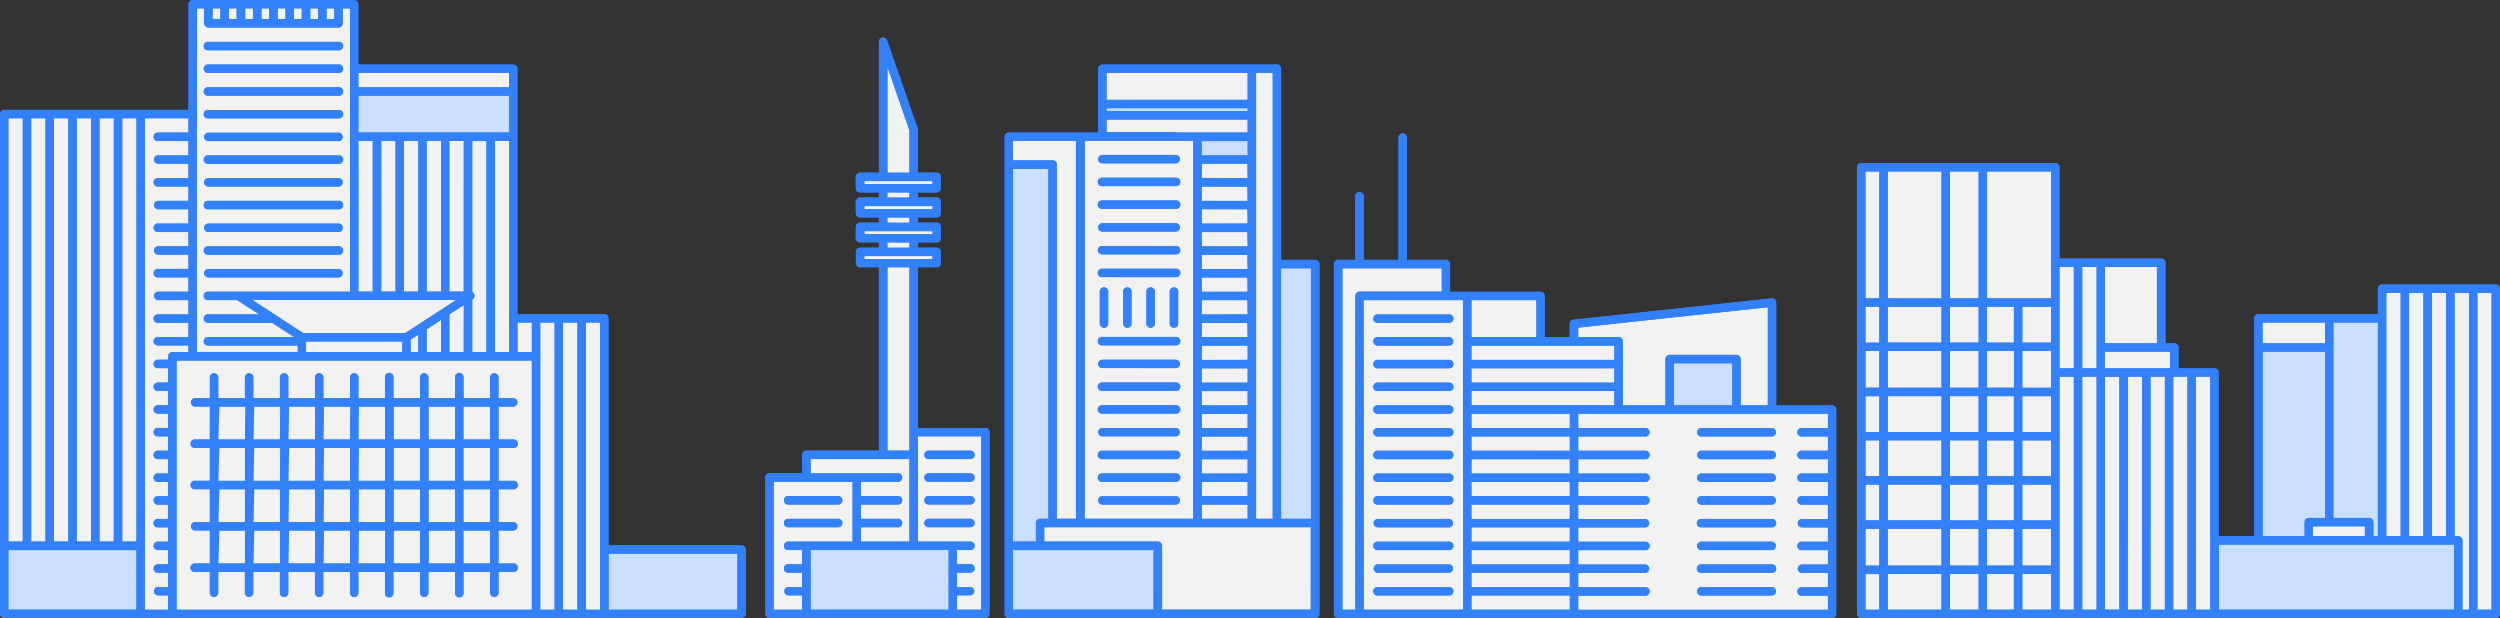 <svg xmlns="http://www.w3.org/2000/svg" viewBox="0 0 645.35 159.64"><rect x="0" y="0" width="645.35" height="159.64" fill="#333333" stroke="none"/><defs><style>.cls-1{fill:#3280fa;}.cls-2{fill:#f2f2f2;}.cls-3{fill:#cadefe;}</style></defs><title>bld_all_1</title><g id="Layer_2" data-name="Layer 2"><g id="Layer_1-2" data-name="Layer 1"><path class="cls-1" d="M644.26,73.43H614.92a1.08,1.08,0,0,0-1.09,1.08v6.57H583a1.09,1.09,0,0,0-1.09,1.09v56.25H571.65a1.08,1.08,0,0,0-1.08,1.09v19a1.08,1.08,0,0,0,1.08,1.08h72.61a1.09,1.09,0,0,0,1.09-1.08v-84A1.08,1.08,0,0,0,644.26,73.43Z"/><path class="cls-2" d="M621.88,138.42h3.7V75.6h-3.7Zm-5.88,0h3.71V75.6H616ZM600.17,83.25h-16.1v5.37h16.1Zm-3.1,55.17h13.4v-2.55h-13.4Zm30.69,0h3.7V75.6h-3.7ZM639.51,75.6v81.78h3.67V75.6Zm-5.88,62.82h.94a1.09,1.09,0,0,1,1.09,1.09v17.87h1.68V75.6h-3.71Z"/><path class="cls-3" d="M612.65,134.79v3.63h1.18V83.25H602.34V133.7h9.22A1.09,1.09,0,0,1,612.65,134.79Zm-39.91,5.8v16.79h60.74V140.59Zm22.16-5.8A1.08,1.08,0,0,1,596,133.7h4.19V90.78h-16.1v47.64H594.9Z"/><path class="cls-1" d="M644.26,73.43H614.92a1.08,1.08,0,0,0-1.09,1.08v6.57H583a1.09,1.09,0,0,0-1.09,1.09v56.25H571.65a1.08,1.08,0,0,0-1.08,1.09v19a1.08,1.08,0,0,0,1.08,1.08h72.61a1.09,1.09,0,0,0,1.09-1.08v-84A1.08,1.08,0,0,0,644.26,73.43Zm-16.5,2.17h3.7v62.82h-3.7Zm-5.88,0h3.7v62.82h-3.7Zm-5.88,0h3.71v62.82H616Zm-13.66,7.65h11.49v55.17h-1.18v-3.63a1.09,1.09,0,0,0-1.09-1.09h-9.22Zm8.13,52.62v2.55h-13.4v-2.55Zm-26.4-52.62h16.1v5.37h-16.1Zm0,7.53h16.1V133.7H596a1.08,1.08,0,0,0-1.08,1.09v3.63H584.07Zm49.41,66.6H572.74V140.59h60.74Zm3.86,0h-1.68V139.51a1.09,1.09,0,0,0-1.09-1.09h-.94V75.6h3.71Zm5.84,0h-3.67V75.6h3.67Z"/><path class="cls-1" d="M571.65,95.08h-9.27V89.7a1.08,1.08,0,0,0-1.09-1.08H559V67.82a1.09,1.09,0,0,0-1.09-1.09H531.64V43.18a1.08,1.08,0,0,0-1.09-1.08H480.46a1.08,1.08,0,0,0-1.08,1.08V158.47h0v0a1.08,1.08,0,0,0,1.08,1.08h50.09a1.09,1.09,0,0,0,.26,0h40.84a1.09,1.09,0,0,0,1.09-1.08V96.16A1.08,1.08,0,0,0,571.65,95.08Z"/><path class="cls-2" d="M487.3,122.93h13.88v-9.26H487.3Zm0-45.91h13.88V44.26H487.3Zm0,23.07h13.88V90.6H487.3Zm0,11.42h13.88v-9.25H487.3ZM503.36,146h7.41v-9.49h-7.41ZM487.3,88.44h13.88V79.18H487.3Zm16.06,68.94h7.41v-9.21h-7.41Zm0-68.94h7.41V79.18h-7.41Zm0,11.65h7.41V90.6h-7.41Zm0,34.25h7.41v-9.25h-7.41Zm0-11.41h7.41v-9.26h-7.41Zm0-11.42h7.41v-9.25h-7.41ZM487.3,157.38h13.88v-9.21H487.3ZM481.55,146h3.58v-9.49h-3.58Zm0-11.66h3.58v-9.25h-3.58Zm0-11.41h3.58v-9.26h-3.58Zm75.24-54h-13.4V88.62h13.4Zm-75.24,42.61h3.58v-9.25h-3.58Zm0,45.87h3.58v-9.21h-3.58Zm0-68.94h3.58V79.18h-3.58ZM487.3,146h13.88v-9.49H487.3Zm16.06-69h7.41V44.26h-7.41Zm-21.81,0h3.58V44.26h-3.58Zm0,23.07h3.58V90.6h-3.58Zm5.75,34.25h13.88v-9.25H487.3Zm25.64-34.25h6.94V90.6h-6.94Zm24.57,57.29h3.71V97.24h-3.71ZM522.05,88.44h7.42V79.18h-7.42Zm9.59,6.64h3.7V68.9h-3.7ZM512.94,77h16.53V44.26H512.94Zm30.45,80.36h3.71V97.24h-3.71Zm-11.75,0h3.7V97.24h-3.7Zm5.87-62.3h3.71V68.9h-3.71ZM561,157.38h3.67V97.24H561Zm-11.75,0H553V97.24h-3.7Zm17.59-60.14v60.14h3.71V97.24Zm-11.71,60.14h3.7V97.24h-3.7Zm-11.76-62.3H560.2v-4.3H543.39Zm-30.45,16.43h6.94v-9.25h-6.94Zm0,45.87h6.94v-9.21h-6.94Zm0-68.94h6.94V79.18h-6.94Zm0,34.49h6.94v-9.26h-6.94Zm0,11.41h6.94v-9.25h-6.94Zm0,11.66h6.94v-9.49h-6.94Zm9.11-45.91h7.42V90.6h-7.42Zm0,11.42h7.42v-9.25h-7.42Zm0,11.42h7.42v-9.26h-7.42Zm0,34.45h7.42v-9.21h-7.42Zm0-11.38h7.42v-9.49h-7.42Zm0-11.66h7.42v-9.25h-7.42Z"/><path class="cls-1" d="M571.65,95.08h-9.27V89.7a1.08,1.08,0,0,0-1.09-1.08H559V67.82a1.09,1.09,0,0,0-1.09-1.09H531.64V43.18a1.08,1.08,0,0,0-1.09-1.08H480.46a1.08,1.08,0,0,0-1.08,1.08V158.47h0v0a1.08,1.08,0,0,0,1.08,1.08h50.09a1.09,1.09,0,0,0,.26,0h40.84a1.09,1.09,0,0,0,1.09-1.08V96.16A1.08,1.08,0,0,0,571.65,95.08Zm-86.52,62.3h-3.58v-9.21h3.58Zm0-11.38h-3.58v-9.49h3.58Zm0-11.66h-3.58v-9.25h3.58Zm0-11.41h-3.58v-9.26h3.58Zm0-11.42h-3.58v-9.25h3.58Zm0-11.42h-3.58V90.6h3.58Zm0-11.65h-3.58V79.18h3.58Zm0-11.42h-3.58V44.26h3.58Zm16.05,80.36H487.3v-9.21h13.88Zm0-11.38H487.3v-9.49h13.88Zm0-11.66H487.3v-9.25h13.88Zm0-11.41H487.3v-9.26h13.88Zm0-11.42H487.3v-9.25h13.88Zm0-11.42H487.3V90.6h13.88Zm0-11.65H487.3V79.18h13.88Zm0-11.42H487.3V44.26h13.88Zm9.59,80.36h-7.41v-9.21h7.41Zm0-11.38h-7.41v-9.49h7.41Zm0-11.66h-7.41v-9.25h7.41Zm0-11.41h-7.41v-9.26h7.41Zm0-11.42h-7.41v-9.25h7.41Zm0-11.42h-7.41V90.6h7.41Zm0-11.65h-7.41V79.18h7.41Zm0-11.42h-7.41V44.26h7.41Zm9.11,80.36h-6.94v-9.21h6.94Zm0-11.38h-6.94v-9.49h6.94Zm0-11.66h-6.94v-9.25h6.94Zm0-11.41h-6.94v-9.26h6.94Zm0-11.42h-6.94v-9.25h6.94Zm0-11.42h-6.94V90.6h6.94Zm0-11.65h-6.94V79.18h6.94Zm9.59,68.94h-7.42v-9.21h7.42Zm0-11.38h-7.42v-9.49h7.42Zm0-11.66h-7.42v-9.25h7.42Zm0-11.41h-7.42v-9.26h7.42Zm0-11.42h-7.42v-9.25h7.42Zm0-11.42h-7.42V90.6h7.42Zm0-11.65h-7.42V79.18h7.42Zm0-11.42H512.94V44.26h16.53Zm5.87,80.36h-3.7V97.24h3.7Zm0-62.3h-3.7V68.9h3.7Zm5.88,62.3h-3.71V97.24h3.71Zm0-62.3h-3.71V68.9h3.71Zm2.17-26.18h13.4V88.62h-13.4Zm3.71,88.48h-3.71V97.24h3.71Zm5.87,0h-3.7V97.24H553Zm5.88,0h-3.7V97.24h3.7Zm1.35-62.3H543.39v-4.3H560.2Zm4.49,62.3H561V97.24h3.67Zm5.88,0h-3.71V97.24h3.71Z"/><path class="cls-1" d="M191.44,140.76H157.1V82.17A1.09,1.09,0,0,0,156,81.08H133.59V17.75a1.09,1.09,0,0,0-1.09-1.09h-40V1.08A1.08,1.08,0,0,0,91.44,0H49.73a1.08,1.08,0,0,0-1.08,1.08V28.36H1.09A1.08,1.08,0,0,0,0,29.44v129a1.09,1.09,0,0,0,1.09,1.08H191.44a1.08,1.08,0,0,0,1.08-1.08V141.84A1.08,1.08,0,0,0,191.44,140.76Z"/><path class="cls-3" d="M157.1,142.93v14.45h33.25V142.93ZM2.17,157.38H35.23V142H2.17ZM92.52,34.22h38.9V24.7H92.52Z"/><path class="cls-2" d="M145.34,157.38h3.71V83.25h-3.71Zm5.88-74.13v74.13h3.7V83.25ZM65.3,2.17h-2V4.93h2Zm4.2,0h-2V4.93h2Zm-12.61,0h-2V4.93h2Zm82.58,155.21h3.7V83.25h-3.7ZM61.09,2.17h-2V4.93h2Zm12.61,0h-2V4.93h2Zm34.74,134.77h-6.87v8.5h6.87ZM76.87,89.21H53.78a1.09,1.09,0,1,1,0-2.17H75.92l-5.69-3.7H53.78a1.09,1.09,0,1,1,0-2.17H66.9l-5.69-3.69H53.78a1.09,1.09,0,1,1,0-2.17h7.49a1.33,1.33,0,0,1,.21,0H90.35V2.17H88.48V6A1.08,1.08,0,0,1,87.39,7.1H53.78A1.08,1.08,0,0,1,52.69,6V2.17H50.82V90.89H76.87ZM53.78,10.8H87.39a1.09,1.09,0,1,1,0,2.17H53.78a1.09,1.09,0,1,1,0-2.17Zm0,5.86H87.39a1.09,1.09,0,1,1,0,2.17H53.78a1.09,1.09,0,1,1,0-2.17Zm0,5.87H87.39a1.09,1.09,0,1,1,0,2.17H53.78a1.09,1.09,0,1,1,0-2.17Zm0,5.86H87.39a1.09,1.09,0,1,1,0,2.17H53.78a1.09,1.09,0,1,1,0-2.17Zm0,5.87H87.39a1.08,1.08,0,1,1,0,2.16H53.78a1.08,1.08,0,1,1,0-2.16Zm0,5.86H87.39a1.09,1.09,0,1,1,0,2.17H53.78a1.09,1.09,0,1,1,0-2.17Zm0,5.87H87.39a1.08,1.08,0,1,1,0,2.16H53.78a1.08,1.08,0,1,1,0-2.16Zm0,5.86H87.39a1.09,1.09,0,1,1,0,2.17H53.78a1.09,1.09,0,1,1,0-2.17Zm0,5.87H87.39a1.08,1.08,0,1,1,0,2.16H53.78a1.08,1.08,0,1,1,0-2.16Zm0,5.86H87.39a1.09,1.09,0,1,1,0,2.17H53.78a1.09,1.09,0,1,1,0-2.17Zm0,5.87H87.39a1.08,1.08,0,1,1,0,2.16H53.78a1.08,1.08,0,1,1,0-2.16Zm79.81,21.44h3.7V83.25h-3.7Zm-25.15,35.39h-6.87v8.5h6.87Zm-62.86,31.1h91.71V93.06H45.58Zm4.79-20.44a1.08,1.08,0,1,1,0-2.16h3.8v-8.5h-3.8a1.09,1.09,0,1,1,0-2.17h3.8v-8.5h-3.8a1.09,1.09,0,1,1,0-2.17h3.8v-8.5h-3.8a1.08,1.08,0,1,1,0-2.16h3.8V97.34a1.09,1.09,0,0,1,2.17,0v5.44h6.88V97.34a1.09,1.09,0,0,1,2.17,0v5.44h6.87V97.34a1.09,1.09,0,0,1,2.17,0v5.44h6.88V97.34a1.09,1.09,0,0,1,2.17,0v5.44h6.87V97.34a1.09,1.09,0,0,1,2.17,0v5.44h6.87V97.34a1.09,1.09,0,0,1,2.18,0v5.44h6.87V97.34a1.09,1.09,0,0,1,2.17,0v5.44h6.87V97.34a1.09,1.09,0,0,1,2.18,0v5.44h6.87V97.34a1.09,1.09,0,0,1,2.17,0v5.44h3.8a1.08,1.08,0,1,1,0,2.16h-3.8v8.5h3.8a1.09,1.09,0,1,1,0,2.17h-3.8v8.5h3.8a1.09,1.09,0,1,1,0,2.17h-3.8v8.5h3.8a1.08,1.08,0,1,1,0,2.16h-3.8v8.5h3.8a1.09,1.09,0,1,1,0,2.17h-3.8v5.49a1.09,1.09,0,0,1-2.17,0v-5.49h-6.87v5.49a1.09,1.09,0,0,1-2.18,0v-5.49h-6.87v5.49a1.09,1.09,0,0,1-2.17,0v-5.49h-6.87v5.49a1.09,1.09,0,0,1-2.18,0v-5.49H92.52v5.49a1.09,1.09,0,0,1-2.17,0v-5.49H83.48v5.49a1.09,1.09,0,0,1-2.17,0v-5.49H74.43v5.49a1.09,1.09,0,0,1-2.17,0v-5.49H65.39v5.49a1.09,1.09,0,0,1-2.17,0v-5.49H56.34v5.49a1.09,1.09,0,0,1-2.17,0v-5.49h-3.8a1.09,1.09,0,1,1,0-2.17h3.8v-8.5Zm58.07-32h-6.87v8.5h6.87Zm0,10.67h-6.87v8.5h6.87Zm-10-79.22V75.28h3.7V36.39ZM65.13,77.44,78.28,86h26.31l13.15-8.55ZM108,90.89V86.37l-2,1.29v3.23Zm5.88,0V82.55L110.15,85v5.93Zm-10,0V88.15H79v2.74Zm27.59,0V36.39h-3.67v54.5Zm0-72.06H92.52v3.7h38.9ZM2.17,139.79H5.88V30.53H2.17ZM122,77.27l-.08,0V90.89h3.67V36.39h-3.67v39a1.07,1.07,0,0,1,.08,1.85ZM110.15,36.39V75.28h3.71V36.39Zm-13.92,0H92.52V75.28h3.71ZM86.31,2.17h-2V4.93h2Zm-4.21,0h-2V4.93h2Zm22.18,34.22V75.28H108V36.39ZM77.9,2.17h-2V4.93h2Zm41.83,34.22H116V75.28h3.7Zm0,42.34L116,81.14v9.75h3.7ZM72.26,136.94H65.39v8.5h6.87Zm27.13-10.66H92.52v8.5h6.87Zm-9-21.34H83.48v8.5h6.87Zm9,32H92.52v8.5h6.87Zm0-32H92.52v8.5h6.87Zm0,10.67H92.52v8.5h6.87ZM8.05,139.79h3.7V30.53H8.05Zm82.3-24.18H83.48v8.5h6.87Zm0,10.67H83.48v8.5h6.87Zm0,10.66H83.48v8.5h6.87Zm27.13-21.33h-6.87v8.5h6.87Zm0,10.67h-6.87v8.5h6.87Zm9-21.34h-6.87v8.5h6.87Zm-9,0h-6.87v8.5h6.87Zm9,32h-6.87v8.5h6.87Zm0-21.33h-6.87v8.5h6.87Zm0,10.67h-6.87v8.5h6.87ZM81.31,104.94H74.43v8.5h6.88ZM48.65,89.17H40.84a1.09,1.09,0,1,1,0-2.17h7.81V83.31H40.84a1.09,1.09,0,1,1,0-2.17h7.81v-3.7H40.84a1.08,1.08,0,1,1,0-2.16h7.81v-3.7H40.84a1.09,1.09,0,1,1,0-2.17h7.81v-3.7H40.84a1.08,1.08,0,1,1,0-2.16h7.81v-3.7H40.84a1.09,1.09,0,1,1,0-2.17h7.81V54H40.84a1.08,1.08,0,1,1,0-2.16h7.81v-3.7H40.84a1.09,1.09,0,1,1,0-2.17h7.81v-3.7H40.84a1.08,1.08,0,1,1,0-2.16h7.81v-3.7H40.84a1.09,1.09,0,1,1,0-2.17h7.81V30.53H37.4V157.38h6v-3.7H40.84a1.08,1.08,0,1,1,0-2.16h2.57v-3.7H40.84a1.09,1.09,0,1,1,0-2.17h2.57V142H40.84a1.09,1.09,0,1,1,0-2.17h2.57v-3.7H40.84a1.09,1.09,0,1,1,0-2.17h2.57v-3.69H40.84a1.09,1.09,0,1,1,0-2.17h2.57v-3.7H40.84a1.09,1.09,0,1,1,0-2.17h2.57V118.5H40.84a1.09,1.09,0,1,1,0-2.17h2.57v-3.7H40.84a1.09,1.09,0,1,1,0-2.17h2.57v-3.69H40.84a1.09,1.09,0,1,1,0-2.17h2.57v-3.7H40.84a1.09,1.09,0,1,1,0-2.17h2.57V95H40.84a1.09,1.09,0,1,1,0-2.17h2.57V92a1.08,1.08,0,0,1,1.08-1.08h4.16Zm14.57,47.77H56.34v8.5h6.88Zm-31.66,2.85h3.67V30.53H31.56Zm31.66-24.18H56.34v8.5h6.88Zm0,10.67H56.34v8.5h6.88ZM13.93,139.79h3.7V30.53h-3.7Zm5.87,0h3.71V30.53H19.8Zm5.88,0h3.7V30.53h-3.7Zm55.63-24.18H74.43v8.5h6.88Zm0,21.33H74.43v8.5h6.88Zm0-10.66H74.43v8.5h6.88Zm-9-21.34H65.39v8.5h6.87Zm-9,0H56.34v8.5h6.88Zm9,10.67H65.39v8.5h6.87Zm45.22,21.33h-6.87v8.5h6.87ZM72.26,126.28H65.39v8.5h6.87Z"/><path class="cls-1" d="M53.78,71.61H87.39a1.08,1.08,0,1,0,0-2.16H53.78a1.08,1.08,0,1,0,0,2.16Zm137.66,69.15H157.1V82.17A1.09,1.09,0,0,0,156,81.08H133.59V17.75a1.09,1.09,0,0,0-1.09-1.09h-40V1.08A1.08,1.08,0,0,0,91.44,0H49.73a1.08,1.08,0,0,0-1.08,1.08V28.36H1.09A1.08,1.08,0,0,0,0,29.44v129a1.09,1.09,0,0,0,1.09,1.08H191.44a1.08,1.08,0,0,0,1.08-1.08V141.84A1.08,1.08,0,0,0,191.44,140.76ZM92.52,18.83h38.9v3.7H92.52Zm0,5.87h38.9v9.52H92.52Zm38.9,11.69v54.5h-3.67V36.39Zm-9,39.66a1.11,1.11,0,0,0-.53-.63v-39h3.67v54.5h-3.67V77.32l.08,0A1.1,1.1,0,0,0,122.44,76.05Zm-2.71-39.66V75.28H116V36.39Zm-5.87,0V75.28h-3.71V36.39Zm-5.88,0V75.28h-3.7V36.39Zm-5.88,0V75.28H98.4V36.39Zm-9.58,0h3.71V75.28H92.52Zm25.22,41.05L104.59,86H78.28L65.13,77.44Zm2,1.29V90.89H116V81.14Zm-5.87,3.82v8.34h-3.71V85ZM108,86.37v4.52h-2V87.66Zm-4.15,1.78v2.74H79V88.15Zm-19.55-86h2V4.93h-2Zm-4.21,0h2V4.93h-2Zm-4.2,0h2V4.93h-2Zm-4.2,0h2V4.93h-2Zm-4.2,0h2V4.93h-2Zm-4.2,0h2V4.93h-2Zm-4.2,0h2V4.93h-2Zm-4.21,0h2V4.93h-2Zm-4,0h1.87V6A1.08,1.08,0,0,0,53.78,7.1H87.39A1.08,1.08,0,0,0,88.48,6V2.17h1.87V75.28H61.48a1.33,1.33,0,0,0-.21,0H53.78a1.09,1.09,0,1,0,0,2.17h7.43l5.69,3.69H53.78a1.09,1.09,0,1,0,0,2.17H70.23L75.92,87H53.78a1.09,1.09,0,1,0,0,2.17H76.87v1.68H50.82ZM25.68,30.53h3.7V139.79h-3.7Zm-5.88,0h3.71V139.79H19.8Zm-5.87,0h3.7V139.79h-3.7Zm-5.88,0h3.7V139.79H8.05Zm-5.88,0H5.88V139.79H2.17ZM35.23,157.38H2.17V142H35.23Zm0-17.59H31.56V30.53h3.67ZM43.41,92v.9H40.84a1.09,1.09,0,1,0,0,2.17h2.57v3.69H40.84a1.09,1.09,0,1,0,0,2.17h2.57v3.7H40.84a1.09,1.09,0,1,0,0,2.17h2.57v3.69H40.84a1.09,1.09,0,1,0,0,2.17h2.57v3.7H40.84a1.09,1.09,0,1,0,0,2.17h2.57v3.69H40.84a1.09,1.09,0,1,0,0,2.17h2.57v3.7H40.84a1.09,1.09,0,1,0,0,2.17h2.57v3.69H40.84a1.09,1.09,0,1,0,0,2.17h2.57v3.7H40.84a1.09,1.09,0,1,0,0,2.17h2.57v3.69H40.84a1.09,1.09,0,1,0,0,2.17h2.57v3.7H40.84a1.08,1.08,0,1,0,0,2.16h2.57v3.7h-6V30.53H48.65v3.69H40.84a1.09,1.09,0,1,0,0,2.17h7.81v3.7H40.84a1.08,1.08,0,1,0,0,2.16h7.81V46H40.84a1.09,1.09,0,1,0,0,2.17h7.81v3.7H40.84a1.08,1.08,0,1,0,0,2.16h7.81v3.7H40.84a1.09,1.09,0,1,0,0,2.17h7.81v3.7H40.84a1.08,1.08,0,1,0,0,2.16h7.81v3.7H40.84a1.09,1.09,0,1,0,0,2.17h7.81v3.7H40.84a1.08,1.08,0,1,0,0,2.16h7.81v3.7H40.84a1.09,1.09,0,1,0,0,2.17h7.81V87H40.84a1.09,1.09,0,1,0,0,2.17h7.81v1.72H44.49A1.08,1.08,0,0,0,43.41,92Zm93.88,65.41H45.58V93.06h91.71Zm0-66.49h-3.7V83.25h3.7Zm5.88,66.49h-3.7V83.25h3.7Zm5.88,0h-3.71V83.25h3.71Zm5.87,0h-3.7V83.25h3.7Zm35.43,0H157.1V142.93h33.25Zm-140-11.94a1.09,1.09,0,1,0,0,2.17h3.8v5.49a1.09,1.09,0,0,0,2.17,0v-5.49h6.88v5.49a1.09,1.09,0,0,0,2.17,0v-5.49h6.87v5.49a1.09,1.09,0,0,0,2.17,0v-5.49h6.88v5.49a1.09,1.09,0,0,0,2.17,0v-5.49h6.87v5.49a1.09,1.09,0,0,0,2.17,0v-5.49h6.87v5.49a1.09,1.09,0,0,0,2.18,0v-5.49h6.87v5.49a1.09,1.09,0,0,0,2.17,0v-5.49h6.87v5.49a1.09,1.09,0,0,0,2.18,0v-5.49h6.87v5.49a1.09,1.09,0,0,0,2.17,0v-5.49h3.8a1.09,1.09,0,1,0,0-2.17h-3.8v-8.5h3.8a1.08,1.08,0,1,0,0-2.16h-3.8v-8.5h3.8a1.09,1.09,0,1,0,0-2.17h-3.8v-8.5h3.8a1.09,1.09,0,1,0,0-2.17h-3.8v-8.5h3.8a1.08,1.08,0,1,0,0-2.16h-3.8V97.34a1.09,1.09,0,0,0-2.17,0v5.44h-6.87V97.34a1.09,1.09,0,0,0-2.18,0v5.44h-6.87V97.34a1.09,1.09,0,0,0-2.17,0v5.44h-6.87V97.34a1.09,1.09,0,0,0-2.18,0v5.44H92.52V97.34a1.09,1.09,0,0,0-2.17,0v5.44H83.48V97.34a1.09,1.09,0,0,0-2.17,0v5.44H74.43V97.34a1.09,1.09,0,0,0-2.17,0v5.44H65.39V97.34a1.09,1.09,0,0,0-2.17,0v5.44H56.34V97.34a1.09,1.09,0,0,0-2.17,0v5.44h-3.8a1.08,1.08,0,1,0,0,2.16h3.8v8.5h-3.8a1.09,1.09,0,1,0,0,2.17h3.8v8.5h-3.8a1.09,1.09,0,1,0,0,2.17h3.8v8.5h-3.8a1.08,1.08,0,1,0,0,2.16h3.8v8.5Zm69.29-40.5h6.87v8.5h-6.87Zm0,10.67h6.87v8.5h-6.87Zm0,10.67h6.87v8.5h-6.87Zm0,10.66h6.87v8.5h-6.87Zm-9-32h6.87v8.5h-6.87Zm0,10.67h6.87v8.5h-6.87Zm0,10.67h6.87v8.5h-6.87Zm0,10.66h6.87v8.5h-6.87Zm-9-32h6.87v8.5h-6.87Zm0,10.67h6.87v8.5h-6.87Zm0,10.67h6.87v8.5h-6.87Zm0,10.66h6.87v8.5h-6.87Zm-9-32h6.87v8.5H92.52Zm0,10.67h6.87v8.5H92.52Zm0,10.67h6.87v8.5H92.52Zm0,10.66h6.87v8.5H92.52Zm-9-32h6.87v8.5H83.48Zm0,10.67h6.87v8.5H83.48Zm0,10.67h6.87v8.5H83.48Zm0,10.66h6.87v8.5H83.48Zm-9-32h6.88v8.5H74.43Zm0,10.67h6.88v8.5H74.43Zm0,10.67h6.88v8.5H74.43Zm0,10.66h6.88v8.5H74.43Zm-9-32h6.87v8.5H65.39Zm0,10.67h6.87v8.5H65.39Zm0,10.67h6.87v8.5H65.39Zm0,10.66h6.87v8.5H65.39Zm-9-32h6.88v8.5H56.34Zm0,10.67h6.88v8.5H56.34Zm0,10.67h6.88v8.5H56.34Zm0,10.66h6.88v8.5H56.34ZM53.78,42.29H87.39a1.09,1.09,0,1,0,0-2.17H53.78a1.09,1.09,0,1,0,0,2.17Zm0-17.59H87.39a1.09,1.09,0,1,0,0-2.17H53.78a1.09,1.09,0,1,0,0,2.17Zm0,5.86H87.39a1.09,1.09,0,1,0,0-2.17H53.78a1.09,1.09,0,1,0,0,2.17Zm0-11.73H87.39a1.09,1.09,0,1,0,0-2.17H53.78a1.09,1.09,0,1,0,0,2.17Zm0-5.86H87.39a1.09,1.09,0,1,0,0-2.17H53.78a1.09,1.09,0,1,0,0,2.17Zm0,41.05H87.39a1.09,1.09,0,1,0,0-2.17H53.78a1.09,1.09,0,1,0,0,2.17Zm0,5.86H87.39a1.08,1.08,0,1,0,0-2.16H53.78a1.08,1.08,0,1,0,0,2.16Zm0-23.46H87.39a1.08,1.08,0,1,0,0-2.16H53.78a1.08,1.08,0,1,0,0,2.16Zm0,29.33H87.39a1.09,1.09,0,1,0,0-2.17H53.78a1.09,1.09,0,1,0,0,2.17Zm0-17.6H87.39a1.08,1.08,0,1,0,0-2.16H53.78a1.08,1.08,0,1,0,0,2.16Z"/><path class="cls-1" d="M254.36,110.46H236.93V69h4.87A1.08,1.08,0,0,0,242.89,68V65a1.09,1.09,0,0,0-1.09-1.09h-4.87V62.58h4.87a1.08,1.08,0,0,0,1.09-1.08V58.57a1.09,1.09,0,0,0-1.09-1.09h-4.87V56.13h4.87a1.09,1.09,0,0,0,1.09-1.08V52.11A1.08,1.08,0,0,0,241.8,51h-4.87V49.68h4.87a1.09,1.09,0,0,0,1.09-1.09V45.66a1.08,1.08,0,0,0-1.09-1.08h-4.87V33.49a1,1,0,0,0-.06-.35L229,10.42a1.1,1.1,0,0,0-1.21-.72,1.08,1.08,0,0,0-.9,1.07V44.58H222a1.08,1.08,0,0,0-1.09,1.08v2.93A1.09,1.09,0,0,0,222,49.68h4.88V51H222a1.08,1.08,0,0,0-1.09,1.08v2.94A1.09,1.09,0,0,0,222,56.13h4.88v1.35H222a1.09,1.09,0,0,0-1.09,1.09V61.5A1.08,1.08,0,0,0,222,62.58h4.88v1.35H222A1.09,1.09,0,0,0,220.94,65V68A1.08,1.08,0,0,0,222,69h4.88v47.3H208.16a1.08,1.08,0,0,0-1.09,1.08v4.78h-8.44a1.08,1.08,0,0,0-1.08,1.09v35.19a1.08,1.08,0,0,0,1.08,1.08h55.73a1.08,1.08,0,0,0,1.08-1.08V111.55A1.08,1.08,0,0,0,254.36,110.46Z"/><path class="cls-2" d="M234.76,33.67l-5.68-16.43V44.58h5.68Zm6,26h-17.6v.76h17.6Zm0-12.91h-17.6v.77h17.6Zm-6,4.29V49.68h-5.68V51Zm6,2.17h-17.6V54h17.6Zm-6,4.28V56.13h-5.68v1.35Zm-25.51,64.71h22.67a1.09,1.09,0,0,1,0,2.17h-9.67v3.7h9.67a1.09,1.09,0,0,1,0,2.17h-9.67v3.69h9.67a1.09,1.09,0,0,1,0,2.17h-9.67v3.7h12.51V118.5H209.25Zm-9.53,35.19h7.35v-3.7h-3.52a1.08,1.08,0,1,1,0-2.16h3.52v-3.7h-3.52a1.09,1.09,0,1,1,0-2.17h3.52V142h-3.52a1.09,1.09,0,1,1,0-2.17h16.53V124.36H199.72Zm3.83-29.32h12.7a1.09,1.09,0,1,1,0,2.17h-12.7a1.09,1.09,0,1,1,0-2.17Zm0,5.86h12.7a1.09,1.09,0,1,1,0,2.17h-12.7a1.09,1.09,0,1,1,0-2.17Zm31.21-70V62.58h-5.68v1.35Zm-5.68,52.4h5.68V69h-5.68ZM240.72,66.1h-17.6v.77h17.6Zm-3.79,46.53v27.16H250.4a1.09,1.09,0,1,1,0,2.17h-3.35v3.69h3.35a1.09,1.09,0,1,1,0,2.17h-3.35v3.7h3.35a1.08,1.08,0,1,1,0,2.16h-3.35v3.7h6.22V112.63Zm13.47,23.46H239.8a1.09,1.09,0,1,1,0-2.17h10.6a1.09,1.09,0,1,1,0,2.17Zm0-5.86H239.8a1.09,1.09,0,1,1,0-2.17h10.6a1.09,1.09,0,1,1,0,2.17Zm0-5.87H239.8a1.09,1.09,0,1,1,0-2.17h10.6a1.09,1.09,0,1,1,0,2.17Zm0-5.86H239.8a1.09,1.09,0,1,1,0-2.17h10.6a1.09,1.09,0,1,1,0,2.17Z"/><rect class="cls-3" x="209.25" y="141.96" width="35.64" height="15.43"/><path class="cls-1" d="M239.8,136.09h10.6a1.09,1.09,0,1,0,0-2.17H239.8a1.09,1.09,0,1,0,0,2.17Zm0-11.73h10.6a1.09,1.09,0,1,0,0-2.17H239.8a1.09,1.09,0,1,0,0,2.17Zm0-5.86h10.6a1.09,1.09,0,1,0,0-2.17H239.8a1.09,1.09,0,1,0,0,2.17Zm14.56-8H236.93V69h4.87A1.08,1.08,0,0,0,242.89,68V65a1.09,1.09,0,0,0-1.09-1.09h-4.87V62.58h4.87a1.08,1.08,0,0,0,1.09-1.08V58.57a1.09,1.09,0,0,0-1.09-1.09h-4.87V56.13h4.87a1.09,1.09,0,0,0,1.09-1.08V52.11A1.08,1.08,0,0,0,241.8,51h-4.87V49.68h4.87a1.09,1.09,0,0,0,1.09-1.09V45.66a1.08,1.08,0,0,0-1.09-1.08h-4.87V33.49a1,1,0,0,0-.06-.35L229,10.42a1.1,1.1,0,0,0-1.21-.72,1.08,1.08,0,0,0-.9,1.07V44.58H222a1.08,1.08,0,0,0-1.09,1.08v2.93A1.09,1.09,0,0,0,222,49.68h4.88V51H222a1.08,1.08,0,0,0-1.09,1.08v2.94A1.09,1.09,0,0,0,222,56.13h4.88v1.35H222a1.09,1.09,0,0,0-1.09,1.09V61.5A1.08,1.08,0,0,0,222,62.58h4.88v1.35H222A1.09,1.09,0,0,0,220.94,65V68A1.08,1.08,0,0,0,222,69h4.88v47.3H208.16a1.08,1.08,0,0,0-1.09,1.08v4.78h-8.44a1.08,1.08,0,0,0-1.08,1.09v35.19a1.08,1.08,0,0,0,1.08,1.08h55.73a1.08,1.08,0,0,0,1.08-1.08V111.55A1.08,1.08,0,0,0,254.36,110.46ZM229.08,17.24l5.68,16.43V44.58h-5.68Zm-6,30.27v-.77h17.6v.77Zm11.64,2.17V51h-5.68V49.68ZM223.12,54V53.2h17.6V54Zm11.64,2.17v1.35h-5.68V56.13Zm-11.64,4.28v-.76h17.6v.76Zm11.64,2.17v1.35h-5.68V62.58Zm-11.64,4.29V66.1h17.6v.77ZM234.76,69v47.3h-5.68V69ZM209.25,118.5h25.51v21.29H222.25v-3.7h9.67a1.09,1.09,0,0,0,0-2.17h-9.67v-3.69h9.67a1.09,1.09,0,0,0,0-2.17h-9.67v-3.7h9.67a1.09,1.09,0,0,0,0-2.17H209.25Zm-2.18,27.15h-3.52a1.09,1.09,0,1,0,0,2.17h3.52v3.7h-3.52a1.08,1.08,0,1,0,0,2.16h3.52v3.7h-7.35v-33h20.36v15.43H203.55a1.09,1.09,0,1,0,0,2.17h3.52Zm37.81,11.73H209.25V142h35.63Zm8.39,0h-6.22v-3.7h3.35a1.08,1.08,0,1,0,0-2.16h-3.35v-3.7h3.35a1.09,1.09,0,1,0,0-2.17h-3.35V142h3.35a1.09,1.09,0,1,0,0-2.17H236.93V112.63h16.34ZM239.8,130.23h10.6a1.09,1.09,0,1,0,0-2.17H239.8a1.09,1.09,0,1,0,0,2.17Zm-36.25,0h12.7a1.09,1.09,0,1,0,0-2.17h-12.7a1.09,1.09,0,1,0,0,2.17Zm0,5.86h12.7a1.09,1.09,0,1,0,0-2.17h-12.7a1.09,1.09,0,1,0,0,2.17Z"/><path class="cls-1" d="M474,105.72a1.08,1.08,0,0,0-1.08-1.09H458.51V78.1a1.09,1.09,0,0,0-.36-.81,1.11,1.11,0,0,0-.84-.27l-51.11,5.5a1.09,1.09,0,0,0-1,1.08V87h-6.45V76.39a1.09,1.09,0,0,0-1.09-1.08H374.33V68.17a1.09,1.09,0,0,0-1.09-1.08H363.18V35.65a1.09,1.09,0,1,0-2.17,0V67.09h-9V50.59a1.09,1.09,0,0,0-2.17,0v16.5h-4.43a1.08,1.08,0,0,0-1.08,1.08v90.3a1.08,1.08,0,0,0,1.08,1.08h10a1.09,1.09,0,0,0,.26,0H374a1.09,1.09,0,0,0,.26,0h4.21l.27,0h78.67a1.15,1.15,0,0,0,.26,0h7.21a1.09,1.09,0,0,0,.26,0H473A1.08,1.08,0,0,0,474,158.5v0h0Z"/><rect class="cls-3" x="432.09" y="93.77" width="15.08" height="10.86"/><path class="cls-2" d="M416.74,92.92V89.21h-36.9V92.9h36.78Zm2.17-4.8v16.51h11V92.69A1.08,1.08,0,0,1,431,91.61h17.26a1.08,1.08,0,0,1,1.09,1.08v11.94h7V79.31L407.4,84.57V87h10.42A1.08,1.08,0,0,1,418.91,88.12ZM372.16,69.26H346.53v88.12h3.34v-81A1.08,1.08,0,0,1,351,75.31h21.21Zm44.58,29.52V95.06h-36.9v3.7h36.9ZM396.6,77.48H379.84V87H396.6Zm-16.76,44.75h25.39v-3.7H379.84Zm0,5.86h25.39V124.4H379.84Zm0-11.73h25.39v-3.69H379.84Zm0-5.86h25.39v-3.7H379.84Zm85.32,0h6.7v-3.7H407.4v3.7h17.25a1.09,1.09,0,1,1,0,2.17H407.4v3.69h17.25a1.09,1.09,0,1,1,0,2.17H407.4v3.7h17.25a1.09,1.09,0,1,1,0,2.17H407.4v3.69h17.25a1.09,1.09,0,1,1,0,2.17H407.4V134h17.25a1.08,1.08,0,1,1,0,2.16H407.4v3.7h17.25a1.09,1.09,0,1,1,0,2.17H407.4v3.7h17.25a1.08,1.08,0,1,1,0,2.16H407.4v3.7h17.25a1.09,1.09,0,1,1,0,2.17H407.4v3.66h64.46v-3.66h-6.7a1.09,1.09,0,1,1,0-2.17h6.7v-3.7h-6.7a1.08,1.08,0,1,1,0-2.16h6.7V142h-6.7a1.09,1.09,0,1,1,0-2.17h6.7v-3.7h-6.7a1.08,1.08,0,1,1,0-2.16h6.7v-3.7h-6.7a1.09,1.09,0,1,1,0-2.17h6.7V124.4h-6.7a1.09,1.09,0,1,1,0-2.17h6.7v-3.7h-6.7a1.09,1.09,0,1,1,0-2.17h6.7v-3.69h-6.7a1.09,1.09,0,1,1,0-2.17Zm-7.73,43.22H439.09a1.09,1.09,0,0,1,0-2.17h18.34a1.09,1.09,0,0,1,0,2.17Zm0-5.87H439.09a1.08,1.08,0,1,1,0-2.16h18.34a1.08,1.08,0,0,1,0,2.16Zm0-5.86H439.09a1.09,1.09,0,0,1,0-2.17h18.34a1.09,1.09,0,0,1,0,2.17Zm0-5.87H439.09a1.08,1.08,0,1,1,0-2.16h18.34a1.08,1.08,0,0,1,0,2.16Zm0-5.86H439.09a1.09,1.09,0,0,1,0-2.17h18.34a1.09,1.09,0,0,1,0,2.17Zm0-5.86H439.09a1.09,1.09,0,0,1,0-2.17h18.34a1.09,1.09,0,0,1,0,2.17Zm0-5.87H439.09a1.09,1.09,0,0,1,0-2.17h18.34a1.09,1.09,0,0,1,0,2.17Zm0-5.86H439.09a1.09,1.09,0,0,1,0-2.17h18.34a1.09,1.09,0,0,1,0,2.17Zm-40.69-11.74h-36.9v3.69h36.9Zm-36.9,50.62h25.39v-3.7H379.84Zm0,5.83h25.39v-3.66H379.84Zm-27.8,0h25.63V77.48H352Zm3.65-76.21H374a1.09,1.09,0,1,1,0,2.17H355.69a1.09,1.09,0,1,1,0-2.17Zm0,5.87H374a1.09,1.09,0,1,1,0,2.17H355.69a1.09,1.09,0,1,1,0-2.17Zm0,5.86H374a1.09,1.09,0,1,1,0,2.17H355.69a1.09,1.09,0,1,1,0-2.17Zm0,5.87H374a1.09,1.09,0,1,1,0,2.17H355.69a1.09,1.09,0,1,1,0-2.17Zm0,5.86H374a1.09,1.09,0,1,1,0,2.17H355.69a1.09,1.09,0,1,1,0-2.17Zm0,5.87H374a1.09,1.09,0,1,1,0,2.17H355.69a1.09,1.09,0,1,1,0-2.17Zm0,5.86H374a1.09,1.09,0,1,1,0,2.17H355.69a1.09,1.09,0,1,1,0-2.17Zm0,5.87H374a1.09,1.09,0,1,1,0,2.17H355.69a1.09,1.09,0,1,1,0-2.17Zm0,5.86H374a1.09,1.09,0,1,1,0,2.17H355.69a1.09,1.09,0,1,1,0-2.17Zm0,5.87H374a1.08,1.08,0,1,1,0,2.16H355.69a1.08,1.08,0,1,1,0-2.16Zm0,5.86H374a1.09,1.09,0,1,1,0,2.17H355.69a1.09,1.09,0,1,1,0-2.17Zm0,5.87H374a1.08,1.08,0,1,1,0,2.16H355.69a1.08,1.08,0,1,1,0-2.16Zm0,5.86H374a1.09,1.09,0,1,1,0,2.17H355.69a1.09,1.09,0,1,1,0-2.17Zm24.15-5.86h25.39V142H379.84Zm0-5.87h25.39v-3.7H379.84Zm0-5.86h25.39v-3.7H379.84Z"/><path class="cls-1" d="M355.69,118.53H374a1.09,1.09,0,1,0,0-2.17H355.69a1.09,1.09,0,1,0,0,2.17Zm0-5.86H374a1.09,1.09,0,1,0,0-2.17H355.69a1.09,1.09,0,1,0,0,2.17Zm0-5.87H374a1.09,1.09,0,1,0,0-2.17H355.69a1.09,1.09,0,1,0,0,2.17Zm0-5.86H374a1.09,1.09,0,1,0,0-2.17H355.69a1.09,1.09,0,1,0,0,2.17Zm0,23.46H374a1.09,1.09,0,1,0,0-2.17H355.69a1.09,1.09,0,1,0,0,2.17Zm0,29.32H374a1.09,1.09,0,1,0,0-2.17H355.69a1.09,1.09,0,1,0,0,2.17Zm0-5.87H374a1.08,1.08,0,1,0,0-2.16H355.69a1.08,1.08,0,1,0,0,2.16Zm0-52.78H374a1.09,1.09,0,1,0,0-2.17H355.69a1.09,1.09,0,1,0,0,2.17Zm0,46.92H374a1.09,1.09,0,1,0,0-2.17H355.69a1.09,1.09,0,1,0,0,2.17Zm0-5.87H374a1.08,1.08,0,1,0,0-2.16H355.69a1.08,1.08,0,1,0,0,2.16Zm0-5.86H374a1.09,1.09,0,1,0,0-2.17H355.69a1.09,1.09,0,1,0,0,2.17ZM439.09,142h18.34a1.09,1.09,0,0,0,0-2.17H439.09a1.09,1.09,0,0,0,0,2.17Zm-83.4-52.78H374A1.09,1.09,0,1,0,374,87H355.69a1.09,1.09,0,1,0,0,2.17Zm83.4,58.64h18.34a1.08,1.08,0,0,0,0-2.16H439.09a1.08,1.08,0,1,0,0,2.16Zm0,5.87h18.34a1.09,1.09,0,0,0,0-2.17H439.09a1.09,1.09,0,0,0,0,2.17Zm0-23.46h18.34a1.09,1.09,0,0,0,0-2.17H439.09a1.09,1.09,0,0,0,0,2.17Zm0,5.86h18.34a1.08,1.08,0,0,0,0-2.16H439.09a1.08,1.08,0,1,0,0,2.16Zm0-11.72h18.34a1.09,1.09,0,0,0,0-2.17H439.09a1.09,1.09,0,0,0,0,2.17ZM474,105.72a1.08,1.08,0,0,0-1.08-1.09H458.51V78.1a1.09,1.09,0,0,0-.36-.81,1.11,1.11,0,0,0-.84-.27l-51.11,5.5a1.09,1.09,0,0,0-1,1.08V87h-6.45V76.39a1.09,1.09,0,0,0-1.09-1.08H374.33V68.17a1.09,1.09,0,0,0-1.09-1.08H363.18V35.65a1.09,1.09,0,1,0-2.17,0V67.09h-9V50.59a1.09,1.09,0,0,0-2.17,0v16.5h-4.43a1.08,1.08,0,0,0-1.08,1.08v90.3a1.08,1.08,0,0,0,1.08,1.08h10a1.09,1.09,0,0,0,.26,0H374a1.09,1.09,0,0,0,.26,0h4.21l.27,0h78.67a1.15,1.15,0,0,0,.26,0h7.21a1.09,1.09,0,0,0,.26,0H473A1.08,1.08,0,0,0,474,158.5v0h0ZM349.87,76.39v81h-3.34V69.26h25.63v6H351A1.08,1.08,0,0,0,349.87,76.39Zm27.8,81H352V77.48h25.63ZM407.4,84.57l48.94-5.26v25.32h-7V92.69a1.08,1.08,0,0,0-1.09-1.08H431a1.08,1.08,0,0,0-1.08,1.08v11.94h-11V88.12A1.08,1.08,0,0,0,417.82,87H407.4Zm39.77,9.2v10.86H432.09V93.77ZM379.84,77.48H396.6V87H379.84Zm0,11.73h36.9v3.71l-.12,0H379.84Zm0,5.86h36.9v3.72h-36.9Zm0,5.87h36.9v3.7h-36.9Zm25.39,56.44H379.84v-3.66h25.39Zm0-5.83H379.84v-3.7h25.39Zm0-5.86H379.84V142h25.39Zm0-5.87H379.84v-3.7h25.39Zm0-5.86H379.84v-3.7h25.39Zm0-5.87H379.84V124.4h25.39Zm0-5.86H379.84v-3.7h25.39Zm0-5.87H379.84v-3.69h25.39Zm0-5.86H379.84v-3.7h25.39Zm66.63,0h-6.7a1.09,1.09,0,1,0,0,2.17h6.7v3.69h-6.7a1.09,1.09,0,1,0,0,2.17h6.7v3.7h-6.7a1.09,1.09,0,1,0,0,2.17h6.7v3.69h-6.7a1.09,1.09,0,1,0,0,2.17h6.7V134h-6.7a1.08,1.08,0,1,0,0,2.16h6.7v3.7h-6.7a1.09,1.09,0,1,0,0,2.17h6.7v3.7h-6.7a1.08,1.08,0,1,0,0,2.16h6.7v3.7h-6.7a1.09,1.09,0,1,0,0,2.17h6.7v3.66H407.4v-3.66h17.25a1.09,1.09,0,1,0,0-2.17H407.4v-3.7h17.25a1.08,1.08,0,1,0,0-2.16H407.4V142h17.25a1.09,1.09,0,1,0,0-2.17H407.4v-3.7h17.25a1.08,1.08,0,1,0,0-2.16H407.4v-3.7h17.25a1.09,1.09,0,1,0,0-2.17H407.4V124.4h17.25a1.09,1.09,0,1,0,0-2.17H407.4v-3.7h17.25a1.09,1.09,0,1,0,0-2.17H407.4v-3.69h17.25a1.09,1.09,0,1,0,0-2.17H407.4v-3.7h64.46ZM355.69,83.34H374a1.09,1.09,0,1,0,0-2.17H355.69a1.09,1.09,0,1,0,0,2.17Zm83.4,35.19h18.34a1.09,1.09,0,0,0,0-2.17H439.09a1.09,1.09,0,0,0,0,2.17Zm0-5.86h18.34a1.09,1.09,0,0,0,0-2.17H439.09a1.09,1.09,0,0,0,0,2.17Z"/><path class="cls-1" d="M339.51,67.09h-8.8V17.75a1.09,1.09,0,0,0-1.09-1.09H284.57a1.09,1.09,0,0,0-1.09,1.09V34.22H260.42a1.09,1.09,0,0,0-1.09,1.09V158.47a1.09,1.09,0,0,0,1.09,1.08h23.71a1.08,1.08,0,0,0,.44.09H303.5a1,1,0,0,0,.33-.06h19.32a1.09,1.09,0,0,0,.26,0h16.1a1.09,1.09,0,0,0,1.09-1.08V68.17A1.09,1.09,0,0,0,339.51,67.09Z"/><path class="cls-2" d="M322.07,118.53H310.22v3.7h11.85Zm0-5.86H310.22v3.69h11.85Zm0-11.73H310.22v3.69h11.85Zm0-5.87H310.22v3.7h11.85Zm-11.85,38.85h11.85v-3.66H310.22ZM322.07,18.83H285.65v6.93h36.42Zm6.47,0h-4.3V133.92h4.3Zm-6.47,70.38H310.22V92.9h11.85Zm-18.14-55h18.14V30.86H285.65v3.27H303.5A1,1,0,0,1,303.93,34.22Zm18.14,90.18H310.22v3.69h11.85Zm0-17.6H310.22v3.7h11.85Zm-14-70.41H280v97.53h28Zm-4.55,93.88H284.57a1.08,1.08,0,1,1,0-2.16H303.5a1.08,1.08,0,1,1,0,2.16Zm0-5.87H284.57a1.09,1.09,0,1,1,0-2.17H303.5a1.09,1.09,0,1,1,0,2.17Zm0-5.87H284.57a1.09,1.09,0,1,1,0-2.17H303.5a1.09,1.09,0,1,1,0,2.17Zm0-5.88H284.57a1.08,1.08,0,1,1,0-2.16H303.5a1.08,1.08,0,1,1,0,2.16Zm0-5.87H284.57a1.09,1.09,0,1,1,0-2.17H303.5a1.09,1.09,0,1,1,0,2.17Zm0-5.87H284.57a1.09,1.09,0,1,1,0-2.17H303.5a1.09,1.09,0,1,1,0,2.17Zm0-5.88H284.57a1.08,1.08,0,1,1,0-2.16H303.5a1.08,1.08,0,1,1,0,2.16Zm0-5.87H284.57a1.09,1.09,0,1,1,0-2.17H303.5a1.09,1.09,0,1,1,0,2.17Zm-19.61-5.75V75.17a1.09,1.09,0,0,1,2.17,0v8.24a1.09,1.09,0,1,1-2.17,0Zm6,0V75.17a1.09,1.09,0,0,1,2.17,0v8.24a1.09,1.09,0,1,1-2.17,0Zm6,0V75.17a1.09,1.09,0,0,1,2.17,0v8.24a1.09,1.09,0,1,1-2.17,0Zm6,0V75.17a1.09,1.09,0,0,1,2.17,0v8.24a1.09,1.09,0,1,1-2.17,0Zm1.49-11.87H284.57a1.09,1.09,0,1,1,0-2.17H303.5a1.09,1.09,0,1,1,0,2.17Zm0-5.87H284.57a1.09,1.09,0,1,1,0-2.17H303.5a1.09,1.09,0,1,1,0,2.17Zm0-5.88H284.57a1.08,1.08,0,1,1,0-2.16H303.5a1.08,1.08,0,1,1,0,2.16Zm0-5.87H284.57a1.09,1.09,0,1,1,0-2.17H303.5a1.09,1.09,0,1,1,0,2.17Zm0-5.87H284.57a1.09,1.09,0,1,1,0-2.17H303.5a1.09,1.09,0,1,1,0,2.17Zm0-5.88H284.57a1.08,1.08,0,1,1,0-2.16H303.5a1.08,1.08,0,1,1,0,2.16Zm18.57.08H310.22V46h11.85Zm0,41.09H310.22V87h11.85Zm-52.48,52.75v3.7h29.3a1.08,1.08,0,0,1,1.08,1.08v16.51h38.45V136.09Zm3.24-93.61v91.44h5V36.39H261.5v5h10.24A1.08,1.08,0,0,1,272.83,42.48Zm49.24,5.67H310.22v3.7h11.85Zm0,23.46H310.22v3.7h11.85Zm0-17.59H310.22v3.7h11.85Zm0,23.46H310.22v3.69h11.85Zm0-17.6H310.22v3.7h11.85Zm0,5.87H310.22v3.7h11.85Z"/><path class="cls-3" d="M330.71,69.26v64.66h7.71V69.26ZM267.42,135a1.09,1.09,0,0,1,1.09-1.09h2.15V43.57H261.5v96.22h5.92Zm-5.92,22.37h36.3V142H261.5ZM285.65,28.7h36.42v-.77H285.65Zm24.57,11.39h11.85v-3.7H310.22Z"/><path class="cls-1" d="M339.51,67.09h-8.8V17.75a1.09,1.09,0,0,0-1.09-1.09H284.57a1.09,1.09,0,0,0-1.09,1.09V34.22H260.42a1.09,1.09,0,0,0-1.09,1.09V158.47a1.09,1.09,0,0,0,1.09,1.08h23.71a1.08,1.08,0,0,0,.44.09H303.5a1,1,0,0,0,.33-.06h19.32a1.09,1.09,0,0,0,.26,0h16.1a1.09,1.09,0,0,0,1.09-1.08V68.17A1.09,1.09,0,0,0,339.51,67.09ZM324.24,18.83h4.3V133.92h-4.3Zm-38.59,0h36.42v6.93H285.65Zm0,9.1h36.42v.77H285.65Zm0,2.93h36.42v3.36H303.93a1,1,0,0,0-.43-.09H285.65Zm24.57,97.23V124.4h11.85v3.69Zm11.85,2.17v3.66H310.22v-3.66Zm-11.85-8v-3.7h11.85v3.7Zm0-5.87v-3.69h11.85v3.69Zm0-5.86v-3.7h11.85v3.7Zm0-5.87v-3.69h11.85v3.69Zm0-5.86v-3.7h11.85v3.7Zm0-5.87V89.21h11.85V92.9Zm0-5.86v-3.7h11.85V87Zm0-5.87V77.48h11.85v3.69Zm0-5.86v-3.7h11.85v3.7Zm0-5.86v-3.7h11.85v3.7Zm0-5.87v-3.7h11.85v3.7Zm0-5.86V54h11.85v3.7Zm0-5.87v-3.7h11.85v3.7Zm0-5.86V42.25h11.85V46Zm0-5.9v-3.7h11.85v3.7ZM280,36.39h28v97.53H280Zm-18.52,0h16.35v97.53h-5V42.48a1.08,1.08,0,0,0-1.09-1.08H261.5Zm0,7.18h9.16v90.35h-2.15a1.09,1.09,0,0,0-1.09,1.09v4.78H261.5Zm36.3,113.81H261.5V142h36.3Zm40.62,0H300V140.87a1.08,1.08,0,0,0-1.08-1.08h-29.3v-3.7h68.83Zm0-23.46h-7.71V69.26h7.71ZM303.5,69.37H284.57a1.09,1.09,0,1,0,0,2.17H303.5a1.09,1.09,0,1,0,0-2.17Zm.68,14V75.17a1.09,1.09,0,0,0-2.17,0v8.24a1.09,1.09,0,1,0,2.17,0ZM303.5,63.5H284.57a1.09,1.09,0,1,0,0,2.17H303.5a1.09,1.09,0,1,0,0-2.17Zm-5.36,19.91V75.17a1.09,1.09,0,0,0-2.17,0v8.24a1.09,1.09,0,1,0,2.17,0ZM303.5,40H284.57a1.08,1.08,0,1,0,0,2.16H303.5a1.08,1.08,0,1,0,0-2.16Zm-11.4,43.4V75.17a1.09,1.09,0,0,0-2.17,0v8.24a1.09,1.09,0,1,0,2.17,0Zm11.4-25.78H284.57a1.08,1.08,0,1,0,0,2.16H303.5a1.08,1.08,0,1,0,0-2.16Zm0-11.75H284.57a1.09,1.09,0,1,0,0,2.17H303.5a1.09,1.09,0,1,0,0-2.17Zm0,5.87H284.57a1.09,1.09,0,1,0,0,2.17H303.5a1.09,1.09,0,1,0,0-2.17Zm0,52.86H284.57a1.09,1.09,0,1,0,0,2.17H303.5a1.09,1.09,0,1,0,0-2.17Zm0,5.88H284.57a1.08,1.08,0,1,0,0,2.16H303.5a1.08,1.08,0,1,0,0-2.16Zm0,5.87H284.57a1.09,1.09,0,1,0,0,2.17H303.5a1.09,1.09,0,1,0,0-2.17Zm0,5.87H284.57a1.09,1.09,0,1,0,0,2.17H303.5a1.09,1.09,0,1,0,0-2.17Zm0,5.88H284.57a1.08,1.08,0,1,0,0,2.16H303.5a1.08,1.08,0,1,0,0-2.16Zm0-41.12H284.57a1.09,1.09,0,1,0,0,2.17H303.5a1.09,1.09,0,1,0,0-2.17Zm-17.44-3.58V75.17a1.09,1.09,0,0,0-2.17,0v8.24a1.09,1.09,0,1,0,2.17,0Zm17.44,9.46H284.57a1.08,1.08,0,1,0,0,2.16H303.5a1.08,1.08,0,1,0,0-2.16Zm0,5.87H284.57a1.09,1.09,0,1,0,0,2.17H303.5a1.09,1.09,0,1,0,0-2.17Z"/></g></g></svg>